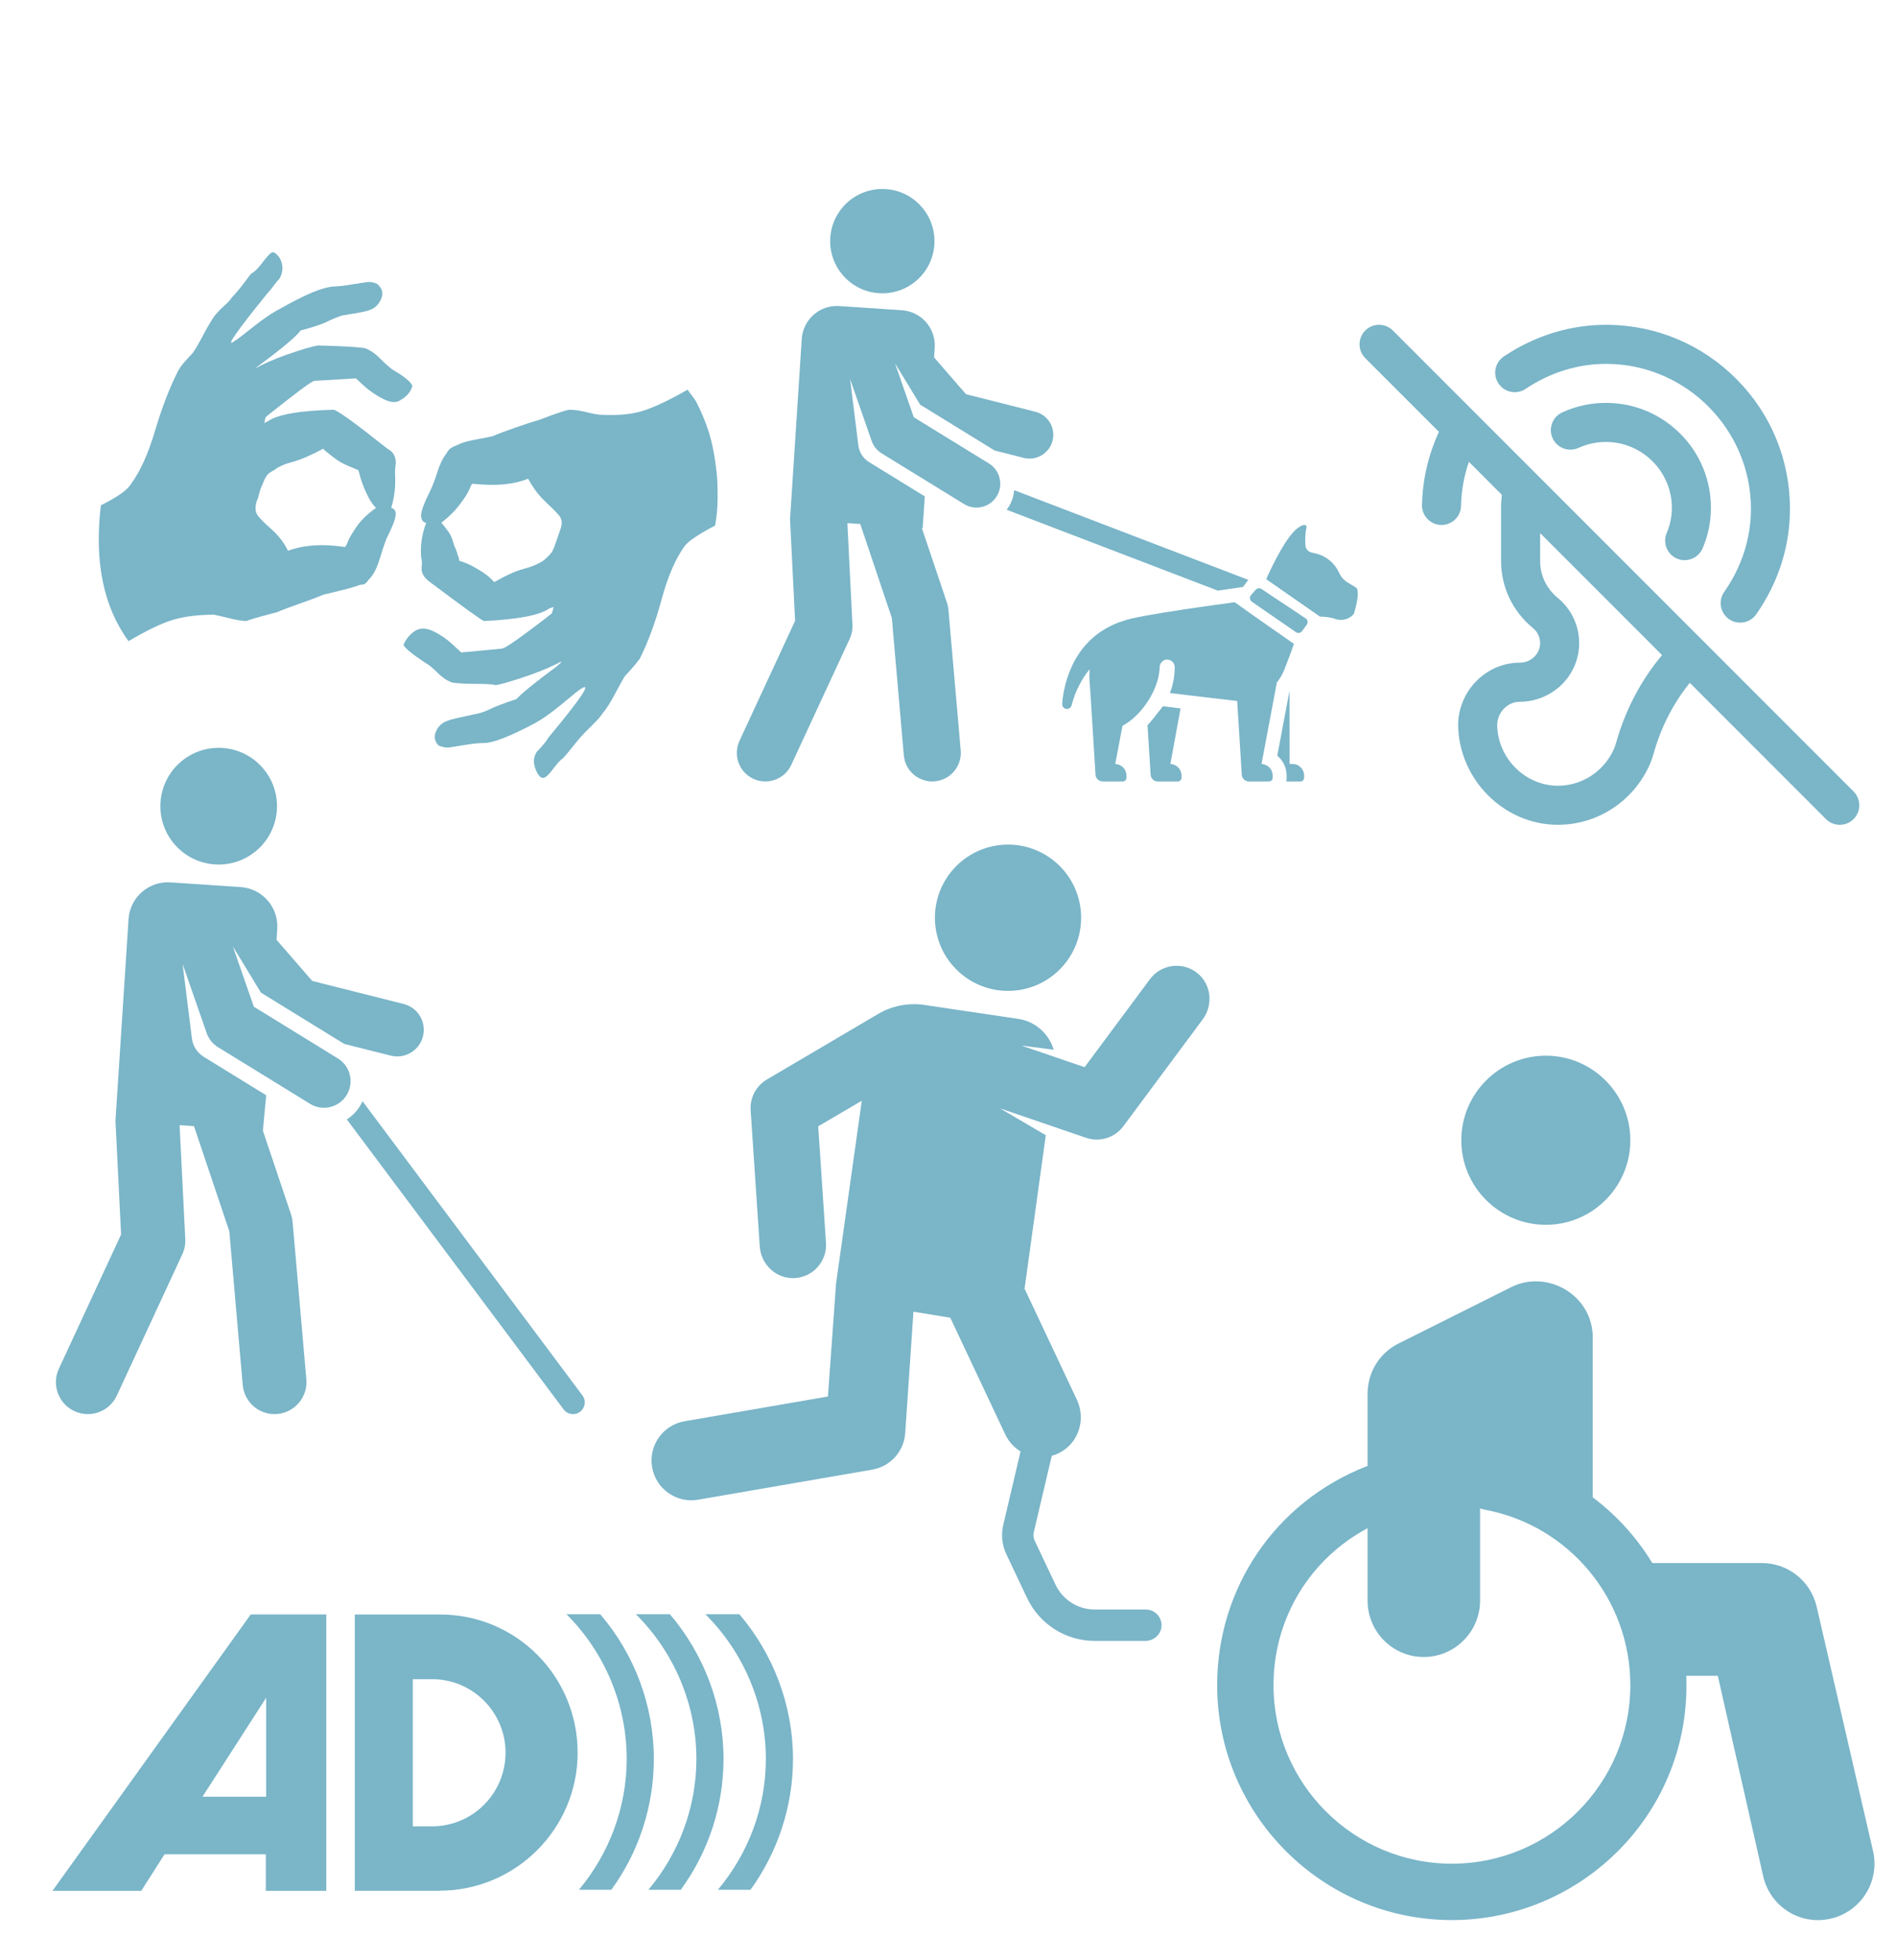 <?xml version="1.0" encoding="UTF-8" standalone="no"?>
<!-- Created with Inkscape (http://www.inkscape.org/) -->

<svg
   xmlns:dc="http://purl.org/dc/elements/1.1/"
   xmlns:cc="http://creativecommons.org/ns#"
   xmlns:rdf="http://www.w3.org/1999/02/22-rdf-syntax-ns#"
   xmlns:svg="http://www.w3.org/2000/svg"
   xmlns="http://www.w3.org/2000/svg"
   xmlns:sodipodi="http://sodipodi.sourceforge.net/DTD/sodipodi-0.dtd"
   xmlns:inkscape="http://www.inkscape.org/namespaces/inkscape"
   width="300mm"
   height="310mm"
   viewBox="0 0 300 310"
   version="1.1"
   id="svg8"
   inkscape:version="0.92.5 (2060ec1f9f, 2020-04-08)"
   sodipodi:docname="background.svg">
  <defs
     id="defs2">
    <inkscape:perspective
       id="perspective5302"
       inkscape:persp3d-origin="372.04725 : 350.78738 : 1"
       inkscape:vp_z="744.09448 : 526.18106 : 1"
       inkscape:vp_y="0 : 999.99994 : 0"
       inkscape:vp_x="0 : 526.18106 : 1"
       sodipodi:type="inkscape:persp3d" />
  </defs>
  <sodipodi:namedview
     id="base"
     pagecolor="#ffffff"
     bordercolor="#666666"
     borderopacity="1.0"
     inkscape:pageopacity="0.0"
     inkscape:pageshadow="2"
     inkscape:zoom="0.7"
     inkscape:cx="465.73125"
     inkscape:cy="605.4994"
     inkscape:document-units="mm"
     inkscape:current-layer="layer1"
     showgrid="false"
     inkscape:window-width="1920"
     inkscape:window-height="1043"
     inkscape:window-x="1920"
     inkscape:window-y="0"
     inkscape:window-maximized="1"
     width="300mm"
     units="in" />
  <g
     inkscape:label="Calque 1"
     inkscape:groupmode="layer"
     id="layer1"
     transform="translate(0,13)">
    <g
       id="g3879"
       transform="matrix(0.192,0,0,0.192,116.584,14.607)"
       style="fill:#7ab5c8;fill-opacity:1">
      <path
         id="path3861"
         d="m 457.95,485.47 h -2.37 l -0.076,-60.415 -10.103,53.644 c 8.861,7.224 7.625,17.615 7.733,18.126 0,1.048 -0.117,2.068 -0.328,3.054 h 11.662 c 1.687,0 3.054,-1.367 3.054,-3.054 v -1.782 c 0.001,-5.288 -4.285,-9.573 -9.572,-9.573 z"
         inkscape:connector-curvature="0"
         style="fill:#7ab5c8;fill-opacity:1" />
      <path
         id="path3863"
         d="m 417.213,339.626 c 1.526,-2.062 2.955,-3.99 4.302,-5.804 L 228.569,259.967 c -0.397,4.706 -1.865,9.393 -4.508,13.69 -0.521,0.847 -1.079,1.656 -1.665,2.435 l 174.02,66.611 z"
         inkscape:connector-curvature="0"
         style="fill:#7ab5c8;fill-opacity:1" />
      <g
         id="g3867"
         style="fill:#7ab5c8;fill-opacity:1">
        <path
           id="path3865"
           d="m 347.37,442.674 c -2.566,3.55 -5.614,7.275 -8.894,10.88 l 2.549,40.766 c 0.195,3.122 2.783,5.558 5.91,5.558 h 16.512 c 1.687,0 3.055,-1.367 3.055,-3.054 v -1.782 c 0,-5.166 -4.095,-9.364 -9.214,-9.554 l 8.388,-45.759 c 0,0 -9.971,-1.235 -14.538,-1.808 -1.17,1.681 -2.43,3.266 -3.768,4.753 z"
           inkscape:connector-curvature="0"
           style="fill:#7ab5c8;fill-opacity:1" />
      </g>
      <path
         id="path3869"
         d="m 510.446,340.287 -7.302,-4.47 c -3.046,-1.865 -5.382,-4.653 -6.848,-7.909 -3.534,-7.846 -10.538,-13.735 -19.09,-15.767 l -4.307,-1.023 c -2.487,-0.949 -4.174,-3.269 -4.332,-5.926 -0.134,-2.256 -0.185,-4.634 -0.085,-6.974 0.11,-2.593 0.405,-5.137 0.981,-7.409 0.326,-1.288 -0.831,-2.493 -2.134,-2.234 -3.969,0.789 -8.161,4.803 -12.104,10.081 -9.508,12.725 -18.938,34.632 -18.938,34.632 l 44.3,30.807 c 3.547,0 8.764,0.52 12.344,1.826 1.597,0.583 3.25,0.866 4.887,0.866 4.002,0 7.906,-1.69 10.65,-4.814 0,10e-4 5.833,-18.235 1.978,-21.686 z"
         inkscape:connector-curvature="0"
         style="fill:#7ab5c8;fill-opacity:1" />
      <path
         id="path3871"
         d="m 424.449,351.831 36.317,25.063 c 1.637,1.13 3.875,0.754 5.053,-0.849 l 3.87,-5.266 c 1.243,-1.692 0.821,-4.079 -0.927,-5.241 l -36.36,-24.175 c -1.536,-1.022 -3.592,-0.747 -4.806,0.642 l -3.827,4.378 c -1.446,1.654 -1.128,4.199 0.68,5.448 z"
         inkscape:connector-curvature="0"
         style="fill:#7ab5c8;fill-opacity:1" />
      <path
         id="path3873"
         d="m 214.206,264.947 c 5.674,-9.222 2.797,-21.298 -6.425,-26.971 l -61.941,-38.107 -15.477,-44.434 20.705,34.066 61.396,37.771 23.955,6.086 c 10.502,2.644 21.155,-3.729 23.797,-14.227 2.643,-10.5 -3.727,-21.155 -14.227,-23.797 l -57.128,-14.436 -26.299,-30.295 0.532,-7.951 c 1.07,-15.995 -11.03,-29.829 -27.025,-30.898 l -51.647,-3.453 c -15.995,-1.069 -29.828,11.03 -30.898,27.024 l -9.656,148.61 c 0,0 2.793,56.228 4.157,83.663 L 2.188,466.45 c -5.466,11.788 -0.341,25.774 11.447,31.24 11.787,5.465 25.774,0.341 31.24,-11.447 l 48.278,-104.12 c 1.605,-3.46 2.343,-7.259 2.154,-11.068 l -4.185,-83.96 10.606,0.709 26.032,77.413 9.88,113.175 c 1.125,12.887 12.478,22.524 25.483,21.391 12.944,-1.13 22.521,-12.539 21.391,-25.483 L 174.39,358.332 c -0.162,-1.856 -0.544,-3.687 -1.138,-5.453 l -20.741,-61.679 0.647,0.043 1.75,-26.175 c -12.978,-7.984 -31.921,-19.638 -45.955,-28.272 -5.006,-3.08 -8.066,-8.225 -8.771,-13.632 l -6.847,-54.833 17.773,51.027 c 1.485,4.263 4.396,7.884 8.241,10.249 l 67.886,41.765 c 9.182,5.649 21.272,2.838 26.971,-6.425 z"
         inkscape:connector-curvature="0"
         style="fill:#7ab5c8;fill-opacity:1" />
      <path
         id="path3875"
         d="M 117.057,97.712 C 140.735,99.295 161.212,81.384 162.796,57.706 164.379,34.029 146.468,13.551 122.791,11.968 99.114,10.385 78.636,28.296 77.053,51.973 75.469,75.651 93.38,96.128 117.057,97.712 Z"
         inkscape:connector-curvature="0"
         style="fill:#7ab5c8;fill-opacity:1" />
      <path
         id="path3877"
         d="m 451.053,408.16 c 2.878,-7.115 5.659,-14.673 8.095,-21.601 -49.285,-34.284 -48.669,-34.3 -48.669,-34.3 0,0 -82.815,10.85 -91.921,15.462 -4.153,0.858 -14.441,5.306 -21.928,11.163 -6.147,4.729 -11.289,10.487 -15.304,16.7 -0.002,0.003 -0.004,0.006 -0.006,0.009 -4.06,6.2 -7.002,12.859 -9.166,19.61 -2.052,6.452 -3.619,14.024 -4.004,20.815 -0.115,2.003 1.322,3.859 3.453,4.127 1.998,0.251 3.837,-1.162 4.328,-3.115 l 0.023,-0.092 c 1.458,-5.786 3.848,-11.886 6.76,-17.377 2.328,-4.368 5.02,-8.472 8.083,-12.125 -0.676,8.139 0.204,11.601 0.746,21.623 0.787,12.592 2.984,47.729 4.08,65.264 v 0.003 c 0.195,3.126 2.784,5.552 5.916,5.552 h 16.506 c 1.687,0 3.054,-1.368 3.054,-3.054 v -1.782 c 0,-5.166 -4.095,-9.364 -9.214,-9.554 0.738,-3.919 5.923,-31.45 5.923,-31.45 15.947,-8.442 30.181,-30.057 30.653,-48.171 0.081,-3.126 2.258,-5.909 5.358,-6.32 3.805,-0.505 7.053,2.442 7.053,6.147 0,7.625 -1.427,14.856 -3.966,21.344 17.898,2.235 55.44,6.531 55.44,6.531 l 3.798,60.754 c 0.195,3.12 2.78,5.556 5.906,5.558 18.211,0.012 16.961,0.073 17.705,-0.242 2.187,-0.925 1.865,-3.087 1.865,-4.602 -0.003,-5.059 -4.003,-9.355 -9.213,-9.549 0,0 0,0 -10e-4,0 l 12.639,-67.11 c 2.449,-3.038 4.488,-6.461 6.008,-10.218 z"
         inkscape:connector-curvature="0"
         style="fill:#7ab5c8;fill-opacity:1" />
    </g>
    <g
       id="g4146"
       transform="matrix(0.1,0,0,0.1,10.748,10.757)"
       style="fill:#7ab5c8;fill-opacity:1">
      <g
         id="g4114"
         style="fill:#7ab5c8;fill-opacity:1"
         transform="translate(38.523,77.046)">
        <g
           id="g4112"
           style="fill:#7ab5c8;fill-opacity:1">
          <g
             id="g4110"
             style="fill:#7ab5c8;fill-opacity:1">
            <path
               id="path4106"
               d="m 311.7,315.5 c 23.9,-18.6 37.1,-27.8 39.8,-27.8 l 65.6,-4 12.9,11.9 c 8.6,8 18.9,14.9 30.8,20.9 11.9,6 21.2,6.3 27.8,1 9.3,-5.3 15.3,-12.6 17.9,-21.9 -2.6,-6.6 -13.3,-15.3 -31.8,-25.9 -5.3,-4 -11.9,-9.9 -19.9,-17.9 -8,-8 -15.9,-13.3 -23.9,-15.9 -9.3,-1.3 -22.2,-2.3 -38.8,-3 -16.6,-0.7 -26.9,-1 -30.8,-1 -2.7,-1.3 -15.3,1.7 -37.8,9 -22.5,7.3 -41.8,14.9 -57.7,22.9 -9.3,5.3 -9.3,4.6 0,-2 35.8,-26.5 57,-44.4 63.7,-53.7 19.9,-5.3 33.8,-9.9 41.8,-13.9 8,-4 15.9,-7.3 23.9,-9.9 25.2,-4 39.1,-6.6 41.8,-8 9.3,-2.7 15.9,-8.6 19.9,-17.9 4,-9.3 2,-17.2 -6,-23.9 -5.3,-2.7 -10.6,-3.6 -15.9,-3 -5.3,0.7 -13.9,2 -25.9,4 -11.9,2 -21.2,3 -27.8,3 -17.2,1.3 -44.4,12.6 -81.6,33.8 -13.3,6.6 -28.2,16.6 -44.8,29.8 -16.6,13.3 -26.2,20.6 -28.8,21.9 -17.2,13.3 0,-11.9 51.7,-75.6 2.7,-2.7 5.6,-6.3 9,-10.9 3.3,-4.7 6.3,-8.3 9,-10.9 4,-6.6 5.6,-13.3 5,-19.9 -0.7,-6.6 -3,-12.3 -7,-16.9 -4,-4.7 -7.3,-6.3 -9.9,-5 -2.7,1.3 -7.3,6.3 -13.9,14.9 -6.6,8.6 -11.9,14.3 -15.9,16.9 -1.3,0 -3.6,2.3 -7,7 -3.4,4.7 -7.6,10.3 -12.9,16.9 -5.3,6.6 -9.9,11.9 -13.9,15.9 -1.3,2.7 -5.3,7 -11.9,12.9 -6.6,6 -11.9,11.6 -15.9,16.9 -5.3,8 -11.3,18.2 -17.9,30.8 -6.6,12.6 -11.9,21.5 -15.9,26.9 -2.7,2.7 -6.6,7 -11.9,12.9 -5.3,6 -9.3,11.6 -11.9,16.9 -13.3,26.5 -25.2,57.7 -35.8,93.5 C 88.5,403 75.9,430.9 61.3,450.7 56,460 40.1,471.3 13.6,484.5 3,573.3 17.6,645 57.4,699.3 c 29.2,-17.2 52.7,-28.5 70.6,-33.8 17.9,-5.3 39.5,-8 64.6,-8 6.6,1.3 15.3,3.3 25.9,6 10.6,2.6 19.2,4 25.9,4 1.3,-1.3 17.2,-6 47.7,-13.9 9.3,-4 21.5,-8.6 36.8,-13.9 15.3,-5.3 27.5,-9.9 36.8,-13.9 5.3,-1.3 13.6,-3.3 24.9,-6 11.3,-2.7 20.9,-5.3 28.8,-8 2.7,-1.3 6,-2 9.9,-2 2.7,-1.3 4.6,-3 6,-5 1.3,-2 3.3,-4.3 6,-7 5.3,-6.6 9.9,-16.6 13.9,-29.8 4,-13.3 7.3,-23.2 9.9,-29.8 9.3,-18.6 14.3,-31.2 14.9,-37.8 0.7,-6.6 -1.7,-10.6 -7,-11.9 5.3,-17.2 7.3,-35.1 6,-53.7 0,-5.3 0.3,-10.3 1,-14.9 0.7,-4.6 0,-9.3 -2,-13.9 -2,-4.6 -5.6,-8.3 -10.9,-10.9 -51.7,-41.1 -80.2,-61.7 -85.5,-61.7 -53,1.3 -87.5,7.3 -103.4,17.9 -3.2,1.6 -5.1,2.7 -5.9,3.3 0,0.3 0,0.5 0,0.7 -0.5,0 -0.5,-0.2 0,-0.7 0.2,-1.6 0.8,-4.7 1.9,-9.3 1,-1.3 13.6,-11.2 37.5,-29.8 z m -38.8,127.3 c 0.7,-1.3 1.7,-3 3,-5 1.3,-2 3,-3.6 5,-5 2,-1.3 4.3,-2.7 7,-4 6.6,-5.3 16.2,-9.6 28.8,-12.9 12.6,-3.3 28.8,-10.3 48.7,-20.9 l 2,2 c 1.3,1.3 3.6,3.3 7,6 3.3,2.7 7.3,5.6 11.9,9 4.6,3.3 9.9,6.3 15.9,9 6,2.6 12.3,5.3 18.9,8 l 3,10.9 c 2,7.3 5.3,15.9 9.9,25.9 4.6,10 9.6,17.6 14.9,22.9 -13.3,9.3 -23.5,19.2 -30.8,29.8 -7.3,10.6 -11.9,18.6 -13.9,23.9 -2,5.3 -3.6,8 -5,8 -34.5,-5.3 -64.3,-3.3 -89.5,6 -6.6,-13.3 -15.3,-24.5 -25.9,-33.8 -10.6,-9.3 -17.9,-16.6 -21.9,-21.9 -4,-5.3 -4.6,-12.6 -2,-21.9 1.3,-2.7 2.7,-6.6 4,-11.9 1.3,-5.3 2.3,-8.6 3,-9.9 0.7,-1.3 1.7,-3.6 3,-7 1.4,-3.5 2.4,-5.9 3,-7.2 z"
               inkscape:connector-curvature="0"
               style="fill:#7ab5c8;fill-opacity:1" />
            <path
               id="path4108"
               d="m 988,432.9 c -1.3,-11.9 -3,-23.2 -5,-33.8 -2,-10.6 -4.3,-20.2 -7,-28.8 -2.6,-8.6 -5.6,-16.9 -9,-24.9 -3.3,-8 -6.3,-14.6 -9,-19.9 -2.6,-5.3 -5.3,-9.6 -8,-12.9 -2.6,-3.3 -4.6,-6 -6,-8 l -2,-3 c -27.8,15.9 -50.7,26.9 -68.6,32.8 -17.9,6 -40.1,8.3 -66.6,7 -5.3,0 -13.3,-1.3 -23.9,-4 -10.6,-2.7 -19.9,-4 -27.8,-4 -4,0 -19.9,5.3 -47.7,15.9 -9.3,2.7 -21.5,6.6 -36.8,11.9 -15.3,5.3 -27.5,9.9 -36.8,13.9 -5.3,1.3 -13.6,3 -24.9,5 -11.3,2 -20.2,4.3 -26.9,7 -2.6,1.3 -5.6,2.7 -9,4 -3.3,1.3 -6,3 -8,5 -2,2 -3.6,4.3 -5,7 -5.3,6.6 -9.9,16.2 -13.9,28.8 -4,12.6 -8,22.9 -11.9,30.8 -9.3,18.6 -13.9,31.2 -13.9,37.8 0,6.6 2.7,10.6 8,11.9 -6.6,17.2 -9.3,35.1 -8,53.7 1.3,5.3 1.7,10.3 1,14.9 -0.7,4.6 0,9 2,12.9 2,4 5.6,8 10.9,11.9 53,39.8 81.6,60.3 85.5,61.7 54.4,-2.6 88.8,-9.3 103.4,-19.9 l 6,-2 c 1.3,-1.3 0.7,2 -2,9.9 -1.3,1.3 -13.9,10.9 -37.8,28.8 -23.9,17.9 -37.8,26.9 -41.8,26.9 l -63.7,6 -13.9,-12.9 c -9.3,-8.6 -19.6,-15.6 -30.8,-20.9 -11.3,-5.3 -20.9,-5.3 -28.8,0 -8,5.3 -13.9,12.6 -17.9,21.9 2.7,5.3 13.9,14.6 33.8,27.8 5.3,2.7 11.9,8 19.9,15.9 8,8 15.9,13.3 23.9,15.9 9.3,1.3 22.2,2 38.8,2 16.6,0 26.2,0.7 28.8,2 4,0 17.2,-3.6 39.8,-10.9 22.5,-7.3 41.8,-14.9 57.7,-22.9 9.3,-5.3 9.3,-4 0,4 -35.8,26.5 -57,43.8 -63.6,51.7 -19.9,6.6 -33.8,11.9 -41.8,15.9 -8,4 -15.9,6.6 -23.9,8 -25.2,5.3 -39.1,8.6 -41.8,9.9 -9.3,2.7 -15.9,8.3 -19.9,16.9 -4,8.6 -2.6,16.2 4,22.9 6.6,2.7 12.3,3.6 16.9,3 4.6,-0.7 12.9,-2 24.9,-4 11.9,-2 21.9,-3 29.8,-3 14.6,0 41.8,-10.6 81.5,-31.8 9.3,-5.3 18.2,-11.3 26.9,-17.9 8.6,-6.6 17.2,-13.6 25.9,-20.9 8.6,-7.3 14.9,-12.3 18.9,-14.9 18.6,-11.9 1.3,13.9 -51.7,77.6 -1.3,2.7 -3.7,6 -7,9.9 -3.3,4 -7,8 -10.9,11.9 -4,6.6 -5.3,13.3 -4,19.9 1.3,6.6 3.6,12.3 7,16.9 3.3,4.7 7,5.6 10.9,3 2.7,-1.3 7,-6 12.9,-13.9 6,-8 10.9,-13.3 14.9,-15.9 1.3,-1.3 3.6,-4 7,-8 3.3,-4 7.6,-9.3 12.9,-15.9 5.3,-6.6 9.9,-11.9 13.9,-15.9 l 14.9,-14.9 c 6,-6 10.3,-10.9 12.9,-14.9 6.6,-8 13.3,-18.2 19.9,-30.8 6.6,-12.6 11.9,-22.2 15.9,-28.8 1.3,-1.3 4.6,-5 9.9,-10.9 5.3,-6 9.9,-11.6 13.9,-16.9 13.3,-26.5 24.9,-58 34.8,-94.5 9.9,-36.5 22.2,-64.6 36.8,-84.5 6.6,-8 22.5,-18.6 47.7,-31.8 2.7,-14.6 4,-29.2 4,-43.8 0,-14.6 -0.2,-27.9 -1.5,-39.8 z m -246.6,87.5 c -6.6,19.9 -10.9,31.8 -12.9,35.8 -2,4 -7,9.3 -14.9,15.9 -8,5.3 -18.2,9.6 -30.8,12.9 -12.6,3.3 -28.2,10.3 -46.7,20.9 l -6,-6 c -4,-4 -10.9,-9 -20.9,-14.9 -9.9,-6 -19.6,-10.3 -28.8,-12.9 v -2 c 0,-1.3 -0.3,-2.6 -1,-4 -0.7,-1.3 -1.3,-3.3 -2,-6 -0.7,-2.6 -1.7,-5.3 -3,-8 -1.3,-2.6 -2.3,-5.3 -3,-8 -0.7,-2.7 -1.7,-5.6 -3,-9 -1.3,-3.3 -3,-6.3 -5,-9 l -6,-8 c -2,-2.6 -3.6,-4.6 -5,-6 11.9,-9.3 21.9,-19.2 29.8,-29.8 8,-10.6 12.9,-18.6 14.9,-23.9 2,-5.3 3.6,-8 5,-8 35.8,4 65,1.3 87.5,-8 8,14.6 16.9,26.5 26.8,35.8 9.9,9.3 17.2,16.6 21.9,21.9 4.7,5.7 5.7,12.3 3.1,20.3 z"
               inkscape:connector-curvature="0"
               style="fill:#7ab5c8;fill-opacity:1" />
          </g>
        </g>
      </g>
      <g
         id="g4116"
         style="fill:#7ab5c8;fill-opacity:1" />
      <g
         id="g4118"
         style="fill:#7ab5c8;fill-opacity:1" />
      <g
         id="g4120"
         style="fill:#7ab5c8;fill-opacity:1" />
      <g
         id="g4122"
         style="fill:#7ab5c8;fill-opacity:1" />
      <g
         id="g4124"
         style="fill:#7ab5c8;fill-opacity:1" />
      <g
         id="g4126"
         style="fill:#7ab5c8;fill-opacity:1" />
      <g
         id="g4128"
         style="fill:#7ab5c8;fill-opacity:1" />
      <g
         id="g4130"
         style="fill:#7ab5c8;fill-opacity:1" />
      <g
         id="g4132"
         style="fill:#7ab5c8;fill-opacity:1" />
      <g
         id="g4134"
         style="fill:#7ab5c8;fill-opacity:1" />
      <g
         id="g4136"
         style="fill:#7ab5c8;fill-opacity:1" />
      <g
         id="g4138"
         style="fill:#7ab5c8;fill-opacity:1" />
      <g
         id="g4140"
         style="fill:#7ab5c8;fill-opacity:1" />
      <g
         id="g4142"
         style="fill:#7ab5c8;fill-opacity:1" />
      <g
         id="g4144"
         style="fill:#7ab5c8;fill-opacity:1" />
    </g>
    <path
       id="path4175"
       d="m 230.717,101.684 c 0,0 0,-0.002 0,-0.006 z m 10.677,-53.186 c 3.951,-2.648 8.458,-4.016 13.036,-3.953 12.472,0.169 22.618,10.449 22.618,22.916 0,4.661 -1.462,9.206 -4.227,13.144 -0.98,1.396 -0.643,3.323 0.753,4.303 0.54,0.379 1.159,0.561 1.772,0.561 0.972,0 1.929,-0.458 2.531,-1.314 3.499,-4.983 5.348,-10.756 5.348,-16.694 0,-7.702 -2.982,-14.962 -8.396,-20.442 -5.409,-5.474 -12.624,-8.546 -20.316,-8.651 -5.834,-0.08 -11.562,1.65 -16.559,4.999 -1.417,0.95 -1.796,2.869 -0.846,4.285 0.95,1.417 2.869,1.795 4.285,0.846 z m 51.892,68.034 c -0.603,0.603 -1.393,0.905 -2.184,0.905 -0.791,0 -1.581,-0.302 -2.184,-0.905 L 267.372,94.986 c -2.615,3.236 -4.576,7.056 -5.729,11.2 -0.176,0.632 -0.398,1.248 -0.66,1.833 -2.572,5.729 -8.245,9.417 -14.472,9.417 -0.033,0 -0.064,0 -0.097,-3.2e-4 -8.536,-0.052 -15.568,-7.224 -15.698,-15.752 0.015,-5.379 4.384,-9.884 9.762,-9.884 0.885,0 1.713,-0.347 2.332,-0.978 0.581,-0.593 0.893,-1.364 0.878,-2.172 -0.017,-0.907 -0.432,-1.757 -1.137,-2.333 -3.203,-2.617 -5.04,-6.476 -5.04,-10.589 v -8.792 c 0,-0.021 0.052,-1.151 0.117,-1.692 l -5.209,-5.209 c -0.77,2.235 -1.194,4.588 -1.241,6.958 -0.033,1.685 -1.41,3.027 -3.087,3.027 -0.021,0 -0.042,-1.35e-4 -0.062,-5.72e-4 -1.705,-0.034 -3.061,-1.444 -3.027,-3.15 0.079,-3.996 1.001,-7.954 2.677,-11.575 L 216.023,43.638 c -1.206,-1.206 -1.206,-3.162 0,-4.368 1.206,-1.206 3.162,-1.206 4.368,0 l 72.894,72.894 c 1.206,1.206 1.206,3.162 0,4.368 z M 262.983,90.598 243.69,71.304 v 4.424 c 0,2.25 1.01,4.366 2.771,5.805 2.112,1.725 3.353,4.276 3.405,6.999 0.047,2.48 -0.892,4.83 -2.644,6.616 -1.764,1.798 -4.222,2.83 -6.742,2.83 -1.981,0 -3.579,1.725 -3.584,3.706 0.093,5.183 4.365,9.543 9.558,9.575 0.019,0 0.04,1.5e-4 0.059,1.5e-4 3.797,0 7.26,-2.259 8.836,-5.769 0.136,-0.303 0.252,-0.625 0.345,-0.959 1.439,-5.174 3.938,-9.937 7.291,-13.934 z m -32.266,11.082 c -1.7e-4,-0.002 -1.7e-4,-0.006 0,0 z m 38.685,-27.967 c 0.872,-2.033 1.314,-4.189 1.314,-6.407 0,-4.393 -1.701,-8.533 -4.789,-11.659 -3.084,-3.122 -7.199,-4.874 -11.586,-4.933 -2.487,-0.032 -4.894,0.47 -7.147,1.499 -1.552,0.708 -2.236,2.54 -1.528,4.092 0.708,1.552 2.54,2.236 4.092,1.528 1.416,-0.646 2.932,-0.963 4.498,-0.942 5.669,0.077 10.281,4.749 10.281,10.415 0,1.377 -0.274,2.713 -0.814,3.973 -0.672,1.568 0.054,3.384 1.622,4.056 0.397,0.17 0.81,0.251 1.216,0.251 1.198,-1.46e-4 2.338,-0.702 2.84,-1.873 z"
       inkscape:connector-curvature="0"
       style="fill:#7ab5c8;fill-opacity:1;stroke-width:0.154" />
    <g
       id="g4255"
       transform="matrix(0.267,0,0,0.267,176.239,153.95)"
       style="fill:#7ab5c8;fill-opacity:1">
      <g
         id="g4189"
         style="fill:#7ab5c8;fill-opacity:1">
        <g
           id="g4187"
           style="fill:#7ab5c8;fill-opacity:1">
          <path
             id="path4185"
             d="M 449.771,470.475 416.382,325.79 C 412.66,310.9 399.335,300.503 383.988,300.503 h -64.876 c -9.178,-15.069 -21.144,-28.282 -35.291,-38.91 v -94.647 c 0,-25.164 -26.951,-40.553 -48.323,-29.868 l -66.778,33.389 c -11.385,5.69 -18.344,17.135 -18.344,29.868 v 42.705 c -0.207,0.071 -0.417,0.094 -0.622,0.174 -53.773,21.003 -88.521,71.886 -88.521,129.632 0,76.713 62.409,139.122 139.122,139.122 77.23,0 142.093,-63.95 138.875,-144.687 h 18.691 l 27.063,119.4 c 4.459,17.802 22.381,28.848 40.498,24.292 17.85,-4.462 28.746,-22.629 24.289,-40.498 z m -249.418,8.104 c -58.301,0 -105.732,-47.432 -105.732,-105.732 0,-39.568 21.583,-74.727 55.754,-92.997 v 42.913 c 0,18.412 14.866,33.389 33.278,33.389 18.412,0 33.389,-14.977 33.389,-33.389 v -54.647 c 0.826,0.292 1.658,0.574 2.549,0.738 50.116,9.205 86.495,52.942 86.495,103.994 -0.001,58.299 -47.432,105.731 -105.733,105.731 z"
             inkscape:connector-curvature="0"
             style="fill:#7ab5c8;fill-opacity:1" />
        </g>
      </g>
      <g
         id="g4195"
         style="fill:#7ab5c8;fill-opacity:1">
        <g
           id="g4193"
           style="fill:#7ab5c8;fill-opacity:1">
          <path
             id="path4191"
             d="m 256.002,0 c -27.617,0 -50.084,22.466 -50.084,50.084 0,27.618 22.466,50.084 50.084,50.084 27.618,0 50.084,-22.466 50.084,-50.084 C 306.086,22.466 283.619,0 256.002,0 Z"
             inkscape:connector-curvature="0"
             style="fill:#7ab5c8;fill-opacity:1" />
        </g>
      </g>
      <g
         id="g4197"
         style="fill:#7ab5c8;fill-opacity:1" />
      <g
         id="g4199"
         style="fill:#7ab5c8;fill-opacity:1" />
      <g
         id="g4201"
         style="fill:#7ab5c8;fill-opacity:1" />
      <g
         id="g4203"
         style="fill:#7ab5c8;fill-opacity:1" />
      <g
         id="g4205"
         style="fill:#7ab5c8;fill-opacity:1" />
      <g
         id="g4207"
         style="fill:#7ab5c8;fill-opacity:1" />
      <g
         id="g4209"
         style="fill:#7ab5c8;fill-opacity:1" />
      <g
         id="g4211"
         style="fill:#7ab5c8;fill-opacity:1" />
      <g
         id="g4213"
         style="fill:#7ab5c8;fill-opacity:1" />
      <g
         id="g4215"
         style="fill:#7ab5c8;fill-opacity:1" />
      <g
         id="g4217"
         style="fill:#7ab5c8;fill-opacity:1" />
      <g
         id="g4219"
         style="fill:#7ab5c8;fill-opacity:1" />
      <g
         id="g4221"
         style="fill:#7ab5c8;fill-opacity:1" />
      <g
         id="g4223"
         style="fill:#7ab5c8;fill-opacity:1" />
      <g
         id="g4225"
         style="fill:#7ab5c8;fill-opacity:1" />
    </g>
    <g
       id="g4305"
       transform="matrix(0.246,0,0,0.246,84.257,120.55)"
       style="fill:#7ab5c8;fill-opacity:1">
      <circle
         id="ellipse4301"
         transform="matrix(0.632,-0.775,0.775,0.632,76.156,254.358)"
         cy="47.026"
         cx="305.788"
         r="47.02"
         style="fill:#7ab5c8;fill-opacity:1" />
      <path
         id="path4303"
         d="m 380.049,181.091 51.025,-68.666 c 6.895,-9.279 5.554,-22.543 -3.472,-29.766 -9.478,-7.584 -23.274,-5.743 -30.453,3.92 l -42.045,56.58 -40.641,-13.897 20.756,2.691 c -3.032,-10.244 -11.788,-18.305 -23.057,-19.892 l -60.024,-8.908 c -10.335,-1.534 -20.884,0.522 -29.888,5.824 l -71.452,42.083 c -6.979,4.092 -11.042,11.782 -10.489,19.854 l 5.867,87.495 c 0.791,11.535 10.435,20.745 21.991,20.364 12.132,-0.4 21.415,-10.766 20.592,-22.773 l -4.998,-74.83 28.037,-16.438 -16.544,117.453 -5.231,72.685 -92.225,15.91 c -13.927,2.402 -23.269,15.639 -20.866,29.566 2.402,13.926 15.638,23.269 29.566,20.866 l 112.047,-19.33 c 11.633,-2.006 20.382,-11.71 21.18,-23.487 l 5.286,-78.057 23.705,3.892 35.351,74.992 c 2.223,4.717 5.705,8.431 9.852,10.948 l -11.138,47.279 c -1.48,6.282 -0.773,12.952 1.99,18.783 l 13.382,28.241 c 7.965,16.81 24.903,27.527 43.506,27.527 h 32.502 c 5.376,0 10.071,-4.057 10.418,-9.422 0.38,-5.879 -4.276,-10.766 -10.072,-10.766 H 361.66 c -10.802,0 -20.638,-6.223 -25.263,-15.985 l -13.382,-28.24 c -0.811,-1.711 -1.018,-3.668 -0.585,-5.511 l 11.565,-49.089 c 2.62,-0.723 5.192,-1.874 7.62,-3.522 10.501,-7.126 13.928,-21.065 8.517,-32.545 l -33.641,-71.365 13.651,-98.666 -29.479,-17.274 55.373,18.935 c 8.826,3.017 18.515,-0.06 24.013,-7.459 z"
         inkscape:connector-curvature="0"
         style="fill:#7ab5c8;fill-opacity:1" />
    </g>
    <g
       id="g4323"
       transform="matrix(0.206,0,0,0.206,-2,105.264)"
       style="fill:#7ab5c8;fill-opacity:1">
      <path
         id="path4317"
         d="M 457.049,497.108 288.155,271.301 c -0.559,1.231 -1.192,2.444 -1.919,3.626 -2.647,4.303 -6.136,7.773 -10.123,10.328 L 442.634,507.89 c 1.768,2.363 4.474,3.61 7.214,3.61 1.875,0 3.767,-0.584 5.384,-1.793 3.981,-2.978 4.794,-8.618 1.817,-12.599 z"
         inkscape:connector-curvature="0"
         style="fill:#7ab5c8;fill-opacity:1" />
      <path
         id="path4319"
         d="m 269.265,238.471 -64.573,-39.726 -16.135,-46.323 21.584,35.514 64.004,39.376 35.652,8.973 c 10.923,2.752 22.049,-3.867 24.808,-14.831 2.755,-10.946 -3.885,-22.053 -14.832,-24.809 l -70.235,-17.677 -27.417,-31.582 0.554,-8.289 c 1.115,-16.674 -11.498,-31.096 -28.173,-32.21 l -53.841,-3.6 c -16.674,-1.115 -31.095,11.499 -32.21,28.173 L 98.388,286.383 c 0,0 2.921,58.825 4.333,87.217 L 54.939,476.651 c -5.698,12.288 -0.355,26.869 11.933,32.566 12.286,5.698 26.869,0.356 32.567,-11.933 L 149.768,388.74 c 1.673,-3.607 2.443,-7.566 2.245,-11.538 l -4.363,-87.527 11.056,0.739 27.138,80.702 10.299,117.982 c 1.179,13.506 13.086,23.481 26.565,22.3 13.494,-1.178 23.478,-13.071 22.3,-26.565 L 234.454,363.937 c -0.169,-1.935 -0.567,-3.843 -1.187,-5.685 l -21.622,-64.299 2.499,-27.241 -43.39,-26.694 c -1.834,-1.611 -12.093,-4.963 -13.662,-16.991 l -7.138,-57.162 18.528,53.195 c 1.548,4.444 4.583,8.219 8.591,10.685 l 70.771,43.539 c 9.572,5.888 22.176,2.958 28.117,-6.698 5.917,-9.612 2.918,-22.2 -6.696,-28.115 z"
         inkscape:connector-curvature="0"
         style="fill:#7ab5c8;fill-opacity:1" />
      <path
         id="path4321"
         d="m 174.688,89.488 c 24.683,1.651 46.031,-17.021 47.682,-41.705 1.65,-24.684 -17.021,-46.031 -41.705,-47.682 -24.683,-1.65 -46.031,17.021 -47.682,41.705 -1.651,24.684 17.021,46.031 41.705,47.682 z"
         inkscape:connector-curvature="0"
         style="fill:#7ab5c8;fill-opacity:1" />
    </g>
    <g
       id="g6669"
       style="fill:#7ab5c8;fill-opacity:1"
       transform="matrix(1,0,0,1,141.724,286.27)">
      <path
         inkscape:connector-curvature="0"
         d="m -73.363,-33.722 c 6.44,0 11.629,5.223 11.629,11.629 0,6.423 -5.189,11.645 -11.629,11.645 h -3.042 v -23.274 z m 1.183,33.449 c 12.051,0 21.854,-9.786 21.854,-21.82 0,-12.085 -9.702,-21.854 -21.753,-21.854 h -0.135 -13.369 v 43.692 h 13.403"
         style="fill:#7ab5c8;fill-opacity:1;fill-rule:nonzero;stroke:none;stroke-width:16.902"
         id="path3642-7" />
      <path
         inkscape:connector-curvature="0"
         id="path3646-5"
         d="m -102.049,-43.958 -31.37,43.708 h 14.046 l 3.685,-5.781 h 16.023 v 5.781 h 9.566 V -43.958 Z m 2.442,13.17 v 15.651 h -10.074 z"
         style="fill:#7ab5c8;fill-opacity:1;fill-rule:nonzero;stroke:none;stroke-width:16.902" />
      <path
         inkscape:connector-curvature="0"
         d="m -24.736,-43.99 h -1.386 -2.603 -1.386 c 6.068,6.034 9.567,14.299 9.567,22.885 0,7.623 -2.738,14.908 -7.589,20.688 h 1.386 2.366 1.403 c 4.31,-5.933 6.727,-13.2 6.727,-20.688 0,-8.434 -3.076,-16.547 -8.485,-22.885"
         style="fill:#7ab5c8;fill-opacity:1;fill-rule:nonzero;stroke:none;stroke-width:16.902"
         id="path3654-5" />
      <path
         inkscape:connector-curvature="0"
         d="m -35.729,-43.99 h -1.386 -2.603 -1.386 c 6.068,6.034 9.567,14.299 9.567,22.885 0,7.623 -2.738,14.908 -7.589,20.688 h 1.386 2.366 1.369 c 4.344,-5.933 6.761,-13.2 6.761,-20.688 0,-8.434 -3.076,-16.547 -8.485,-22.885"
         style="fill:#7ab5c8;fill-opacity:1;fill-rule:nonzero;stroke:none;stroke-width:16.902"
         id="path3658-6" />
      <path
         inkscape:connector-curvature="0"
         d="m -46.756,-43.99 h -1.352 -2.637 -1.352 c 6.068,6.034 9.533,14.299 9.533,22.885 0,7.623 -2.738,14.908 -7.555,20.688 h 1.386 2.332 1.403 c 4.344,-5.933 6.727,-13.2 6.727,-20.688 0,-8.434 -3.042,-16.547 -8.485,-22.885"
         style="fill:#7ab5c8;fill-opacity:1;fill-rule:nonzero;stroke:none;stroke-width:16.902"
         id="path3662-2" />
    </g>
  </g>
</svg>
